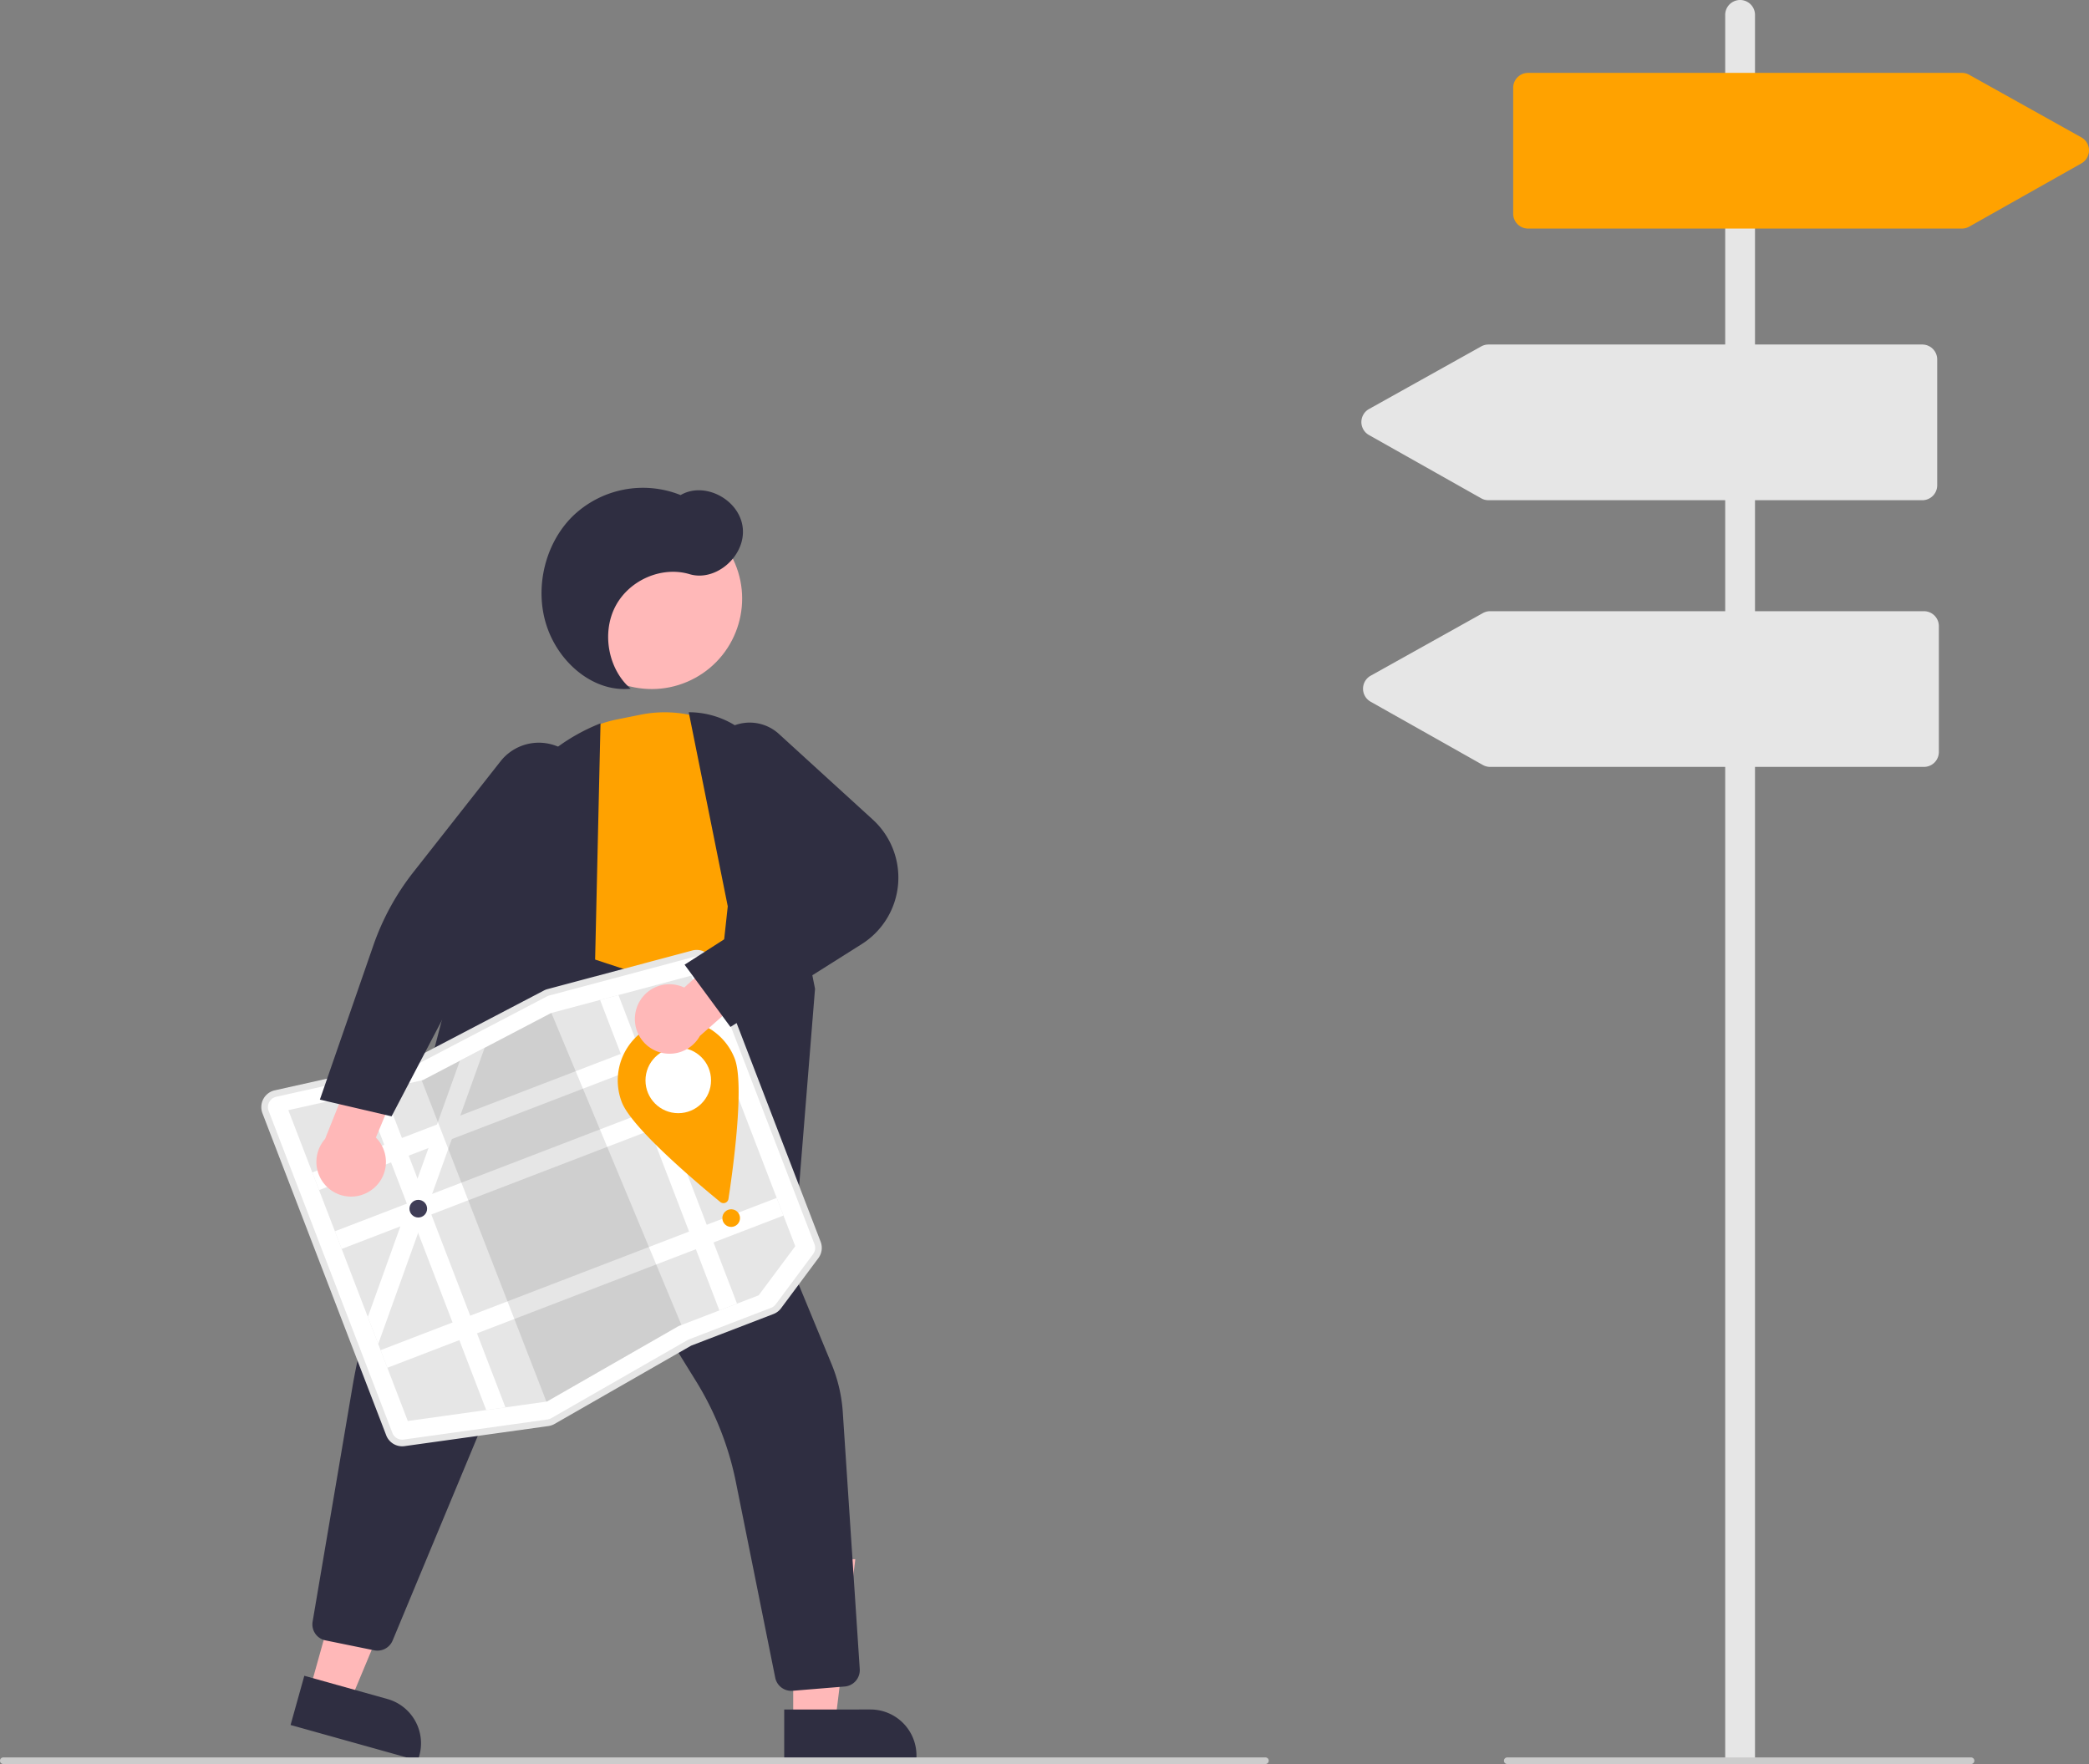 <?xml version="1.0" encoding="UTF-8" standalone="no"?>
<svg
   data-name="Layer 1"
   width="630.612"
   height="532.5"
   viewBox="0 0 630.612 532.5"
   version="1.1"
   id="svg72"
   sodipodi:docname="right_direction.svg"
   inkscape:version="1.2.2 (b0a8486541, 2022-12-01)"
   xmlns:inkscape="http://www.inkscape.org/namespaces/inkscape"
   xmlns:sodipodi="http://sodipodi.sourceforge.net/DTD/sodipodi-0.dtd"
   xmlns="http://www.w3.org/2000/svg"
   xmlns:svg="http://www.w3.org/2000/svg">
  <rect x="0" y="0" width="630.612" height="532.5" fill="#808080" stroke="none"/>
  <defs
     id="defs76" />
  <sodipodi:namedview
     id="namedview74"
     pagecolor="#ffffff"
     bordercolor="#666666"
     borderopacity="1.0"
     inkscape:showpageshadow="2"
     inkscape:pageopacity="0.0"
     inkscape:pagecheckerboard="0"
     inkscape:deskcolor="#d1d1d1"
     showgrid="false"
     inkscape:zoom="2.0262911"
     inkscape:cx="315.60125"
     inkscape:cy="266.00324"
     inkscape:window-width="2560"
     inkscape:window-height="1403"
     inkscape:window-x="0"
     inkscape:window-y="0"
     inkscape:window-maximized="1"
     inkscape:current-layer="svg72" />
  <polygon
     points="93.512 510.086 105.746 513.506 124.762 467.944 106.706 462.896 93.512 510.086"
     fill="#ffb8b8"
     id="polygon2" />
  <path
     d="M373.748,694.698h39.926a0,0,0,0,1,0,0v15.426a0,0,0,0,1,0,0H387.63a13.882,13.882,0,0,1-13.882-13.882v-1.544A0,0,0,0,1,373.748,694.698Z"
     transform="translate(299.058 1301.139) rotate(-164.38)"
     fill="#2f2e41"
     id="path4" />
  <polygon
     points="239.451 519.667 252.155 519.666 258.196 470.666 239.447 470.667 239.451 519.667"
     fill="#ffb8b8"
     id="polygon6" />
  <path
     d="M521.424,699.786h39.926a0,0,0,0,1,0,0v15.426a0,0,0,0,1,0,0H535.306a13.882,13.882,0,0,1-13.882-13.882V699.786A0,0,0,0,1,521.424,699.786Z"
     transform="translate(798.143 1231.199) rotate(179.995)"
     fill="#2f2e41"
     id="path8" />
  <polygon
     points="145.049 316.237 115.809 387.868 235.206 414.691 236.729 374.615 182.513 316.868 145.049 316.237"
     fill="#b3b3b3"
     id="polygon10" />
  <circle
     cx="481.432"
     cy="364.452"
     r="27.293"
     transform="translate(-400.51 91.836) rotate(-28.663)"
     fill="#ffb8b8"
     id="circle12" />
  <path
     d="M500.934,496.023,446.89,473.9l-4.812-31.728A36.456,36.456,0,0,1,470.976,400.917l7.148-1.436a36.791,36.791,0,0,1,32.947,9.772,35.127,35.127,0,0,1,10.307,31.604,30.6,30.6,0,0,1-5.781,13.47c-16.978,22.202-14.798,40.658-14.774,40.842Z"
     transform="translate(-284.694 -183.75)"
     fill="#ffa200"
     id="path14" />
  <path
     d="M522.94,578.765l-27.085-43.074,8.531-78.354-11.784-58.601.626.016A26.704,26.704,0,0,1,519.265,424.799l11.464,57.424Z"
     transform="translate(-284.694 -183.75)"
     fill="#2f2e41"
     id="path16" />
  <path
     d="M523.558,694.154a4.946,4.946,0,0,1-4.844-3.97l-11.866-59.005a92.563,92.563,0,0,0-12.052-30.521l-33.482-54.162a1.722,1.722,0,0,0-3.055.244l-55.047,132.237a4.956,4.956,0,0,1-5.553,2.944l-14.705-2.998a4.924,4.924,0,0,1-3.887-5.672l11.996-70.698a182.474,182.474,0,0,1,12.419-41.889l40.627-93.894,59.955,19.69,3.956,41.982L535.723,595.522a45.982,45.982,0,0,1,3.388,14.548l5.118,77.525a4.968,4.968,0,0,1-4.531,5.254l-15.732,1.287C523.829,694.148,523.693,694.154,523.558,694.154Z"
     transform="translate(-284.694 -183.75)"
     fill="#2f2e41"
     id="path18" />
  <path
     d="M414.185,597.975l-19.007-18.041,35.922-138.518a58.061,58.061,0,0,1,34.165-39.031l.705-.287-1.919,84.305Z"
     transform="translate(-284.694 -183.75)"
     fill="#2f2e41"
     id="path20" />
  <path
     d="M475.072,391.647c-6.743-5.836-8.793-16.724-4.662-24.75s14.01-12.347,22.458-9.823c7.956,2.378,17-5.554,16.031-14.059s-11.549-14.045-18.752-9.82a30.511,30.511,0,0,0-32.524,6.335c-8.463,8.291-11.674,21.844-7.874,33.241S464.153,392.797,475.072,391.647Z"
     transform="translate(-284.694 -183.75)"
     fill="#2f2e41"
     id="path22" />
  <path
     d="M451.197,613.464a4.663,4.663,0,0,1-1.033.266l-43.395,6.058a4.67,4.67,0,0,1-5.027-2.963l-37.353-97.195a4.69,4.69,0,0,1,3.356-6.26l0-0,40.808-9.107a3.728,3.728,0,0,0,.906-.331l39.692-20.752a4.646,4.646,0,0,1,.965-.376l43.681-11.645a4.681,4.681,0,0,1,5.586,2.849l32.569,84.748a4.667,4.667,0,0,1-.616,4.484l-11.264,15.126a4.684,4.684,0,0,1-2.079,1.576l-24.616,9.46a3.708,3.708,0,0,0-.512.243l-41.019,23.509A4.685,4.685,0,0,1,451.197,613.464Z"
     transform="translate(-284.694 -183.75)"
     fill="#fff"
     id="path24" />
  <path
     d="M471.387,484.115l-5.547,1.479L451.14,489.515l-.026.006-20.125,10.523-7.468,3.906-.003.001-11.217,5.864-.308.069L400.34,512.483l-5.632,1.259-22.969,5.125,36.059,93.829,23.67-3.303,5.804-.812,12.37-1.729.144-.018,39.749-22.782,24.185-9.294,11.042-14.828-31.389-81.676Z"
     transform="translate(-284.694 -183.75)"
     fill="#e6e6e6"
     id="path26" />
  <rect
     x="375.724"
     y="514.499"
     width="128.107"
     height="5.709"
     transform="translate(-441.013 8.445) rotate(-21.022)"
     fill="#fff"
     id="rect28" />
  <rect
     x="382.55"
     y="532.261"
     width="128.107"
     height="5.709"
     transform="translate(-446.93 12.076) rotate(-21.022)"
     fill="#fff"
     id="rect30" />
  <rect
     x="396.339"
     y="568.14"
     width="128.107"
     height="5.709"
     transform="translate(-458.883 19.41) rotate(-21.022)"
     fill="#fff"
     id="rect32" />
  <polygon
     points="186.692 300.365 222.492 393.519 217.164 395.567 181.145 301.845 186.692 300.365"
     fill="#fff"
     id="polygon34" />
  <polygon
     points="146.295 316.294 138.944 336.748 136.395 343.843 130.449 360.398 129.175 363.937 127.9 367.493 126.221 372.162 114.17 405.7 111.037 397.547 120.863 370.198 123.086 364.006 123.412 363.102 126.041 355.781 129.358 346.548 131.907 339.452 138.823 320.201 138.826 320.2 146.295 316.294"
     fill="#fff"
     id="polygon36" />
  <polygon
     points="205.707 399.97 204.84 400.303 165.091 423.085 164.947 423.103 127.298 326.134 127.606 326.065 138.823 320.201 138.826 320.2 146.295 316.294 166.42 305.771 166.446 305.765 205.707 399.97"
     opacity="0.1"
     id="polygon38" />
  <path
     d="M451.376,613.93a5.18,5.18,0,0,1-1.143.295l-43.395,6.058a5.168,5.168,0,0,1-5.563-3.279l-37.353-97.195a5.19,5.19,0,0,1,3.714-6.928l40.808-9.107a3.243,3.243,0,0,0,.783-.287l39.692-20.752a5.161,5.161,0,0,1,1.067-.415l43.682-11.645a5.18,5.18,0,0,1,6.182,3.153l32.569,84.748a5.165,5.165,0,0,1-.682,4.962L520.475,578.664a5.183,5.183,0,0,1-2.301,1.745l-24.616,9.46a3.211,3.211,0,0,0-.443.21L452.096,613.588A5.19,5.19,0,0,1,451.376,613.93ZM367.622,514.969a3.191,3.191,0,0,0-1.833,4.122L403.142,616.287a3.177,3.177,0,0,0,3.419,2.015l43.395-6.058a3.204,3.204,0,0,0,1.146-.392l41.019-23.509a5.208,5.208,0,0,1,.719-.342l24.616-9.46a3.188,3.188,0,0,0,1.415-1.072l11.264-15.125a3.175,3.175,0,0,0,.419-3.05l-32.569-84.748a3.184,3.184,0,0,0-3.8-1.938L450.503,484.253a3.29,3.29,0,0,0-.656.255l-39.693,20.753a5.276,5.276,0,0,1-1.274.466l-40.809,9.107A3.165,3.165,0,0,0,367.622,514.969Z"
     transform="translate(-284.694 -183.75)"
     fill="#e6e6e6"
     id="path40" />
  <polygon
     points="115.646 328.733 152.577 424.832 146.774 425.643 110.014 329.992 115.646 328.733"
     fill="#fff"
     id="polygon42" />
  <circle
     cx="126.268"
     cy="364.859"
     r="2.664"
     fill="#3f3d56"
     id="circle44" />
  <circle
     cx="220.723"
     cy="367.698"
     r="2.664"
     fill="#ffa200"
     id="circle46" />
  <path
     d="M506.496,503.333c3.023,7.867-.615,33.939-1.895,42.308a1.521,1.521,0,0,1-2.467.948c-6.555-5.358-26.717-22.283-29.741-30.15a18.267,18.267,0,1,1,34.103-13.106Z"
     transform="translate(-284.694 -183.75)"
     fill="#ffa200"
     id="path48" />
  <circle
     cx="204.75"
     cy="326.135"
     r="9.895"
     fill="#fff"
     id="circle50" />
  <path
     d="M476.734,488.535a10.42,10.42,0,0,1,14.516-6.677l17.664-15.967,12.321,8.368-25.262,22.199a10.476,10.476,0,0,1-19.239-7.922Z"
     transform="translate(-284.694 -183.75)"
     fill="#ffb8b8"
     id="path52" />
  <path
     d="M505.196,493.747l-13.846-18.791,31.566-20.203-22.625-32.284a13.082,13.082,0,0,1,19.531-17.172l28.329,25.846a23.729,23.729,0,0,1-3.33,37.598Z"
     transform="translate(-284.694 -183.75)"
     fill="#2f2e41"
     id="path54" />
  <path
     d="M396.715,543.051a10.42,10.42,0,0,0,1.447-15.912l9.153-21.982L395.313,496.337l-12.49,31.224a10.476,10.476,0,0,0,13.892,15.49Z"
     transform="translate(-284.694 -183.75)"
     fill="#ffb8b8"
     id="path56" />
  <path
     d="M402.899,520.731l-21.646-5.041,16.131-46.515a76.263,76.263,0,0,1,12.134-22.206l26.316-33.464a14.716,14.716,0,0,1,23.2,18.109l-29.201,37.688Z"
     transform="translate(-284.694 -183.75)"
     fill="#2f2e41"
     id="path58" />
  <path
     d="M666.694,716.25h-381a1,1,0,1,1,0-2h381a1,1,0,0,1,0,2Z"
     transform="translate(-284.694 -183.75)"
     fill="#ccc"
     id="path60" />
  <path
     d="M814.482,715.75h-9V188.25a4.5,4.5,0,0,1,9,0Z"
     transform="translate(-284.694 -183.75)"
     fill="#e6e6e6"
     id="path62" />
  <path
     d="M879.694,716.25h-140a1,1,0,0,1,0-2h140a1,1,0,0,1,0,2Z"
     transform="translate(-284.694 -183.75)"
     fill="#ccc"
     id="path64" />
  <path
     d="M876.932,252.75h-130.95a4.505,4.505,0,0,1-4.5-4.5v-38a4.505,4.505,0,0,1,4.5-4.5H876.941a4.51,4.51,0,0,1,2.193.571l33.865,18.899a4.5,4.5,0,0,1,.017,7.849l-33.874,19.101A4.513,4.513,0,0,1,876.932,252.75Z"
     transform="translate(-284.694 -183.75)"
     fill="#ffa200"
     id="path66" />
  <path
     d="M864.982,334.75h-130.95a4.511,4.511,0,0,1-2.21-.58l-33.875-19.101a4.5,4.5,0,0,1,.017-7.849l33.865-18.899a4.51,4.51,0,0,1,2.193-.571H864.982a4.505,4.505,0,0,1,4.5,4.5v38A4.505,4.505,0,0,1,864.982,334.75Z"
     transform="translate(-284.694 -183.75)"
     fill="#e6e6e6"
     id="path68" />
  <path
     d="M865.482,415.25h-130.95a4.511,4.511,0,0,1-2.21-.58l-33.875-19.101a4.5,4.5,0,0,1,.017-7.849l33.865-18.899a4.51,4.51,0,0,1,2.193-.571H865.482a4.505,4.505,0,0,1,4.5,4.5v38A4.505,4.505,0,0,1,865.482,415.25Z"
     transform="translate(-284.694 -183.75)"
     fill="#e6e6e6"
     id="path70" />
</svg>
